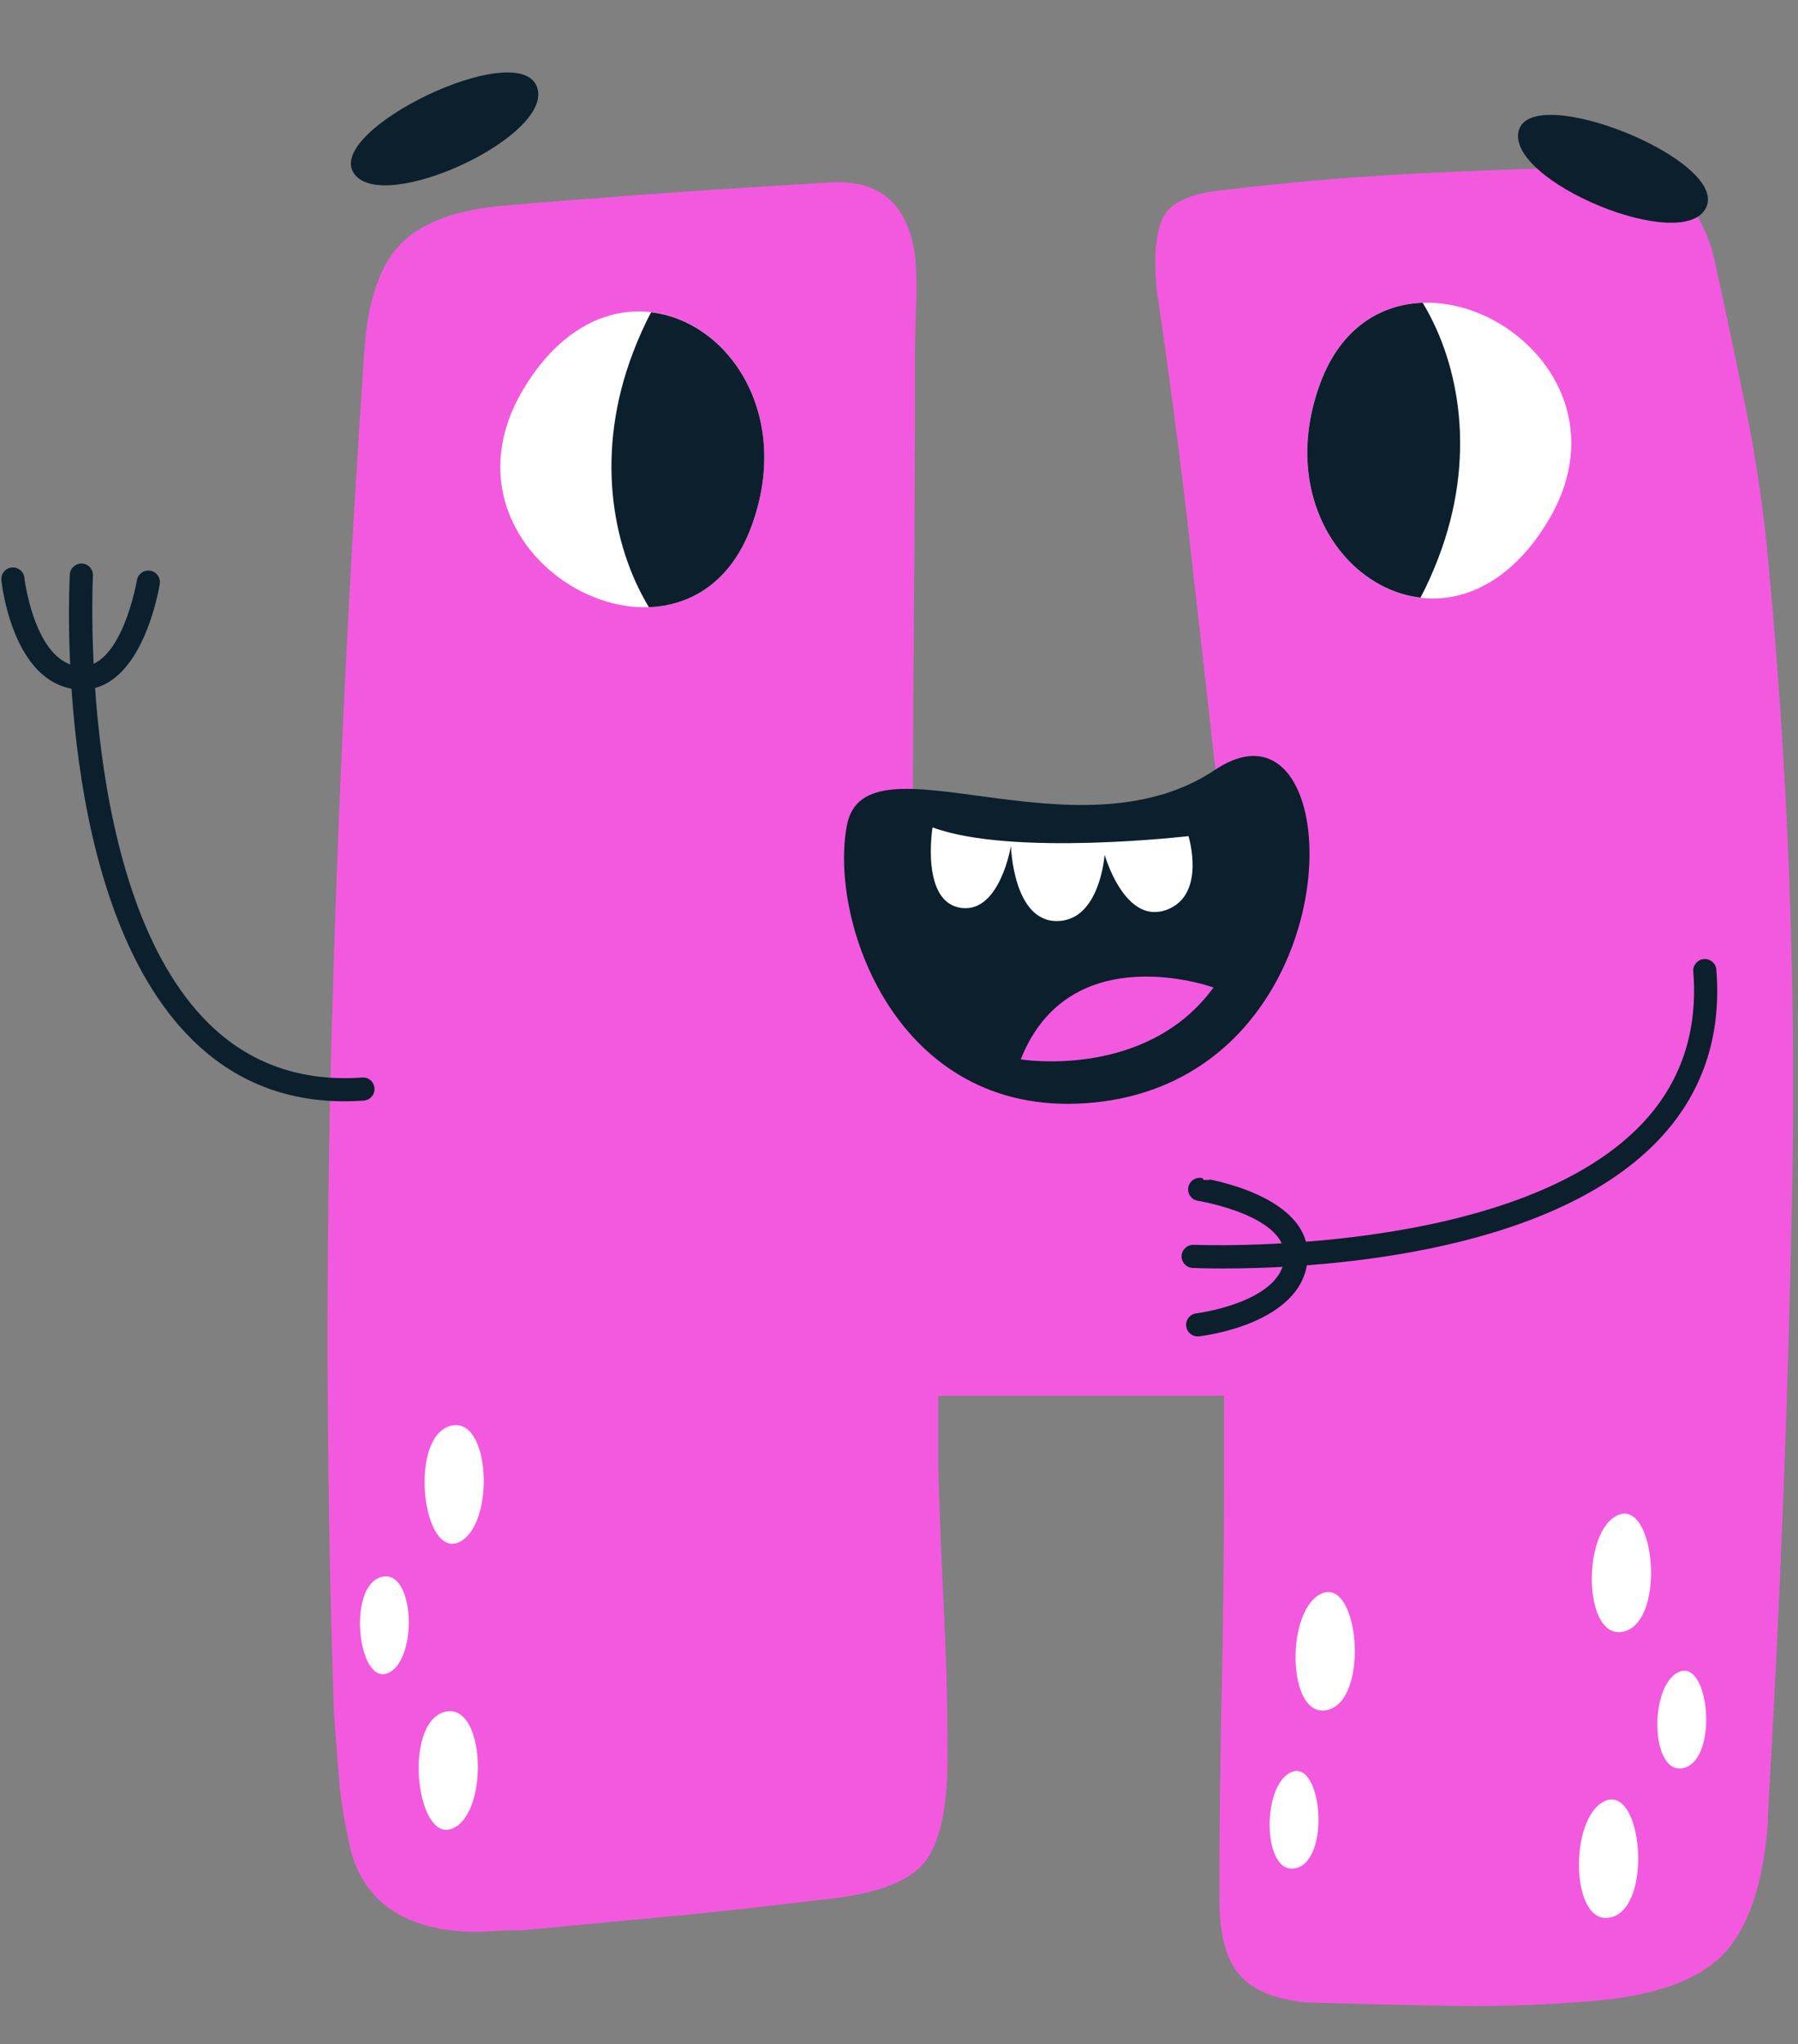 <svg xmlns="http://www.w3.org/2000/svg" xmlns:xlink="http://www.w3.org/1999/xlink" width="950" zoomAndPan="magnify" viewBox="0 0 712.5 810" height="1080" preserveAspectRatio="xMidYMid meet" version="1.0"><rect x="0" y="0" width="712.5" height="810" fill="#808080" stroke="none"/><defs><g/></defs><path fill="#f359df" d="M 371.793 553.121 L 371.793 581.672 C 372.398 601.324 373.176 620.508 374.094 639.227 C 375.016 657.961 375.48 677.145 375.48 696.785 C 375.48 717.66 372.098 731.777 365.348 739.145 C 358.582 746.508 344.773 751.117 323.91 752.957 C 304.25 755.418 284.77 757.562 265.43 759.402 C 246.094 761.246 226.594 763.086 206.953 764.926 C 202.035 764.926 197.285 765.07 192.68 765.391 C 188.074 765.691 183.316 765.531 178.406 764.926 C 155.066 761.852 141.57 749.59 137.891 728.09 C 136.043 719.5 134.809 711.211 134.203 703.227 C 133.586 695.258 132.969 687.273 132.363 679.285 C 129.281 588.434 128.98 498.328 131.441 409.004 C 133.887 319.68 138.188 229.891 144.332 139.641 C 145.574 120 150.191 105.887 158.207 97.285 C 166.219 88.691 179.473 83.469 197.977 81.629 C 219.543 79.789 241.113 78.105 262.699 76.562 C 284.281 75.035 305.863 73.656 327.445 72.418 C 347.789 70.578 359.504 80.102 362.586 100.965 C 363.191 107.73 363.348 114.48 363.043 121.227 C 362.73 127.992 362.586 134.738 362.586 141.488 C 362.586 178.32 362.426 214.695 362.125 250.609 C 361.809 286.523 361.664 322.898 361.664 359.734 C 361.664 366.5 362.586 374.785 364.426 384.602 C 383.91 383.375 403.402 381.84 422.902 379.996 C 442.387 378.156 462.184 376.312 482.301 374.469 C 482.301 363.422 482.605 352.688 483.223 342.238 C 483.828 331.805 483.523 321.375 482.301 310.93 C 478.617 277.777 474.934 245.09 471.25 212.855 C 467.566 180.625 463.262 147.93 458.359 114.781 C 457.117 101.281 458.043 91.613 461.117 85.77 C 464.184 79.945 472.473 76.422 485.984 75.18 C 511.77 72.117 537.094 69.973 561.957 68.734 C 586.824 67.512 612.145 66.59 637.93 65.973 C 649.586 65.367 658.793 68.734 665.555 76.102 C 672.305 83.469 676.914 92.375 679.371 102.809 C 683.656 122.465 687.805 142.105 691.801 161.746 C 695.789 181.402 698.707 201.043 700.551 220.684 C 708.523 304.801 711.746 387.984 710.223 470.242 C 708.68 552.52 705.457 635.703 700.551 719.805 L 700.551 722.57 C 698.707 745.906 693.188 762.77 683.977 773.215 C 674.77 783.652 658.496 790.094 635.168 792.559 C 615.512 794.398 595.871 795.16 576.23 794.859 C 556.578 794.543 536.938 794.078 517.297 793.477 C 505.008 792.238 496.258 788.555 491.051 782.422 C 485.828 776.281 483.223 766.453 483.223 752.957 C 483.223 725.332 483.523 697.559 484.145 669.617 C 484.75 641.688 485.062 613.902 485.062 586.273 L 485.062 553.121 Z M 371.793 553.121 " fill-opacity="1" fill-rule="nonzero"/><path fill="#ffffff" d="M 613.746 205.957 C 653.457 138.703 549.148 82.324 523.273 151.652 C 497.402 220.977 574.031 273.207 613.746 205.957 Z M 613.746 205.957 " fill-opacity="1" fill-rule="nonzero"/><path fill="#0b1f2d" d="M 562.902 236.836 C 565.395 232.121 567.789 226.848 570.047 220.93 C 585.039 181.699 578.684 144.684 563.777 119.98 C 547.141 120.582 531.367 129.961 523.273 151.652 C 506.738 195.965 532.09 233.234 562.902 236.836 Z M 562.902 236.836 " fill-opacity="1" fill-rule="nonzero"/><path fill="#ffffff" d="M 207.164 154.629 C 167.453 221.879 271.762 278.258 297.637 208.934 C 323.508 139.605 246.879 87.375 207.164 154.629 Z M 207.164 154.629 " fill-opacity="1" fill-rule="nonzero"/><path fill="#0b1f2d" d="M 258.008 123.746 C 255.516 128.465 253.121 133.738 250.863 139.652 C 235.871 178.887 242.227 215.902 257.133 240.602 C 273.77 240.004 289.543 230.621 297.637 208.934 C 314.176 164.617 288.82 127.348 258.008 123.746 Z M 258.008 123.746 " fill-opacity="1" fill-rule="nonzero"/><path fill="#ffffff" d="M 178.168 565.133 C 161.852 570.188 167.465 617.824 181.941 611.086 C 196.414 604.348 194.48 560.078 178.168 565.133 Z M 178.168 565.133 " fill-opacity="1" fill-rule="nonzero"/><path fill="#ffffff" d="M 175.832 678.488 C 159.52 683.543 165.133 731.184 179.605 724.445 C 194.082 717.703 192.148 673.434 175.832 678.488 Z M 175.832 678.488 " fill-opacity="1" fill-rule="nonzero"/><path fill="#ffffff" d="M 150.836 625.008 C 137.387 629.172 142.016 668.441 153.945 662.887 C 165.875 657.332 164.281 620.84 150.836 625.008 Z M 150.836 625.008 " fill-opacity="1" fill-rule="nonzero"/><path fill="#ffffff" d="M 638.707 759.695 C 655.137 755.039 650.688 707.277 636.055 713.664 C 621.422 720.047 622.273 764.352 638.707 759.695 Z M 638.707 759.695 " fill-opacity="1" fill-rule="nonzero"/><path fill="#ffffff" d="M 643.797 646.43 C 660.23 641.773 655.777 594.012 641.145 600.395 C 626.512 606.781 627.367 651.086 643.797 646.43 Z M 643.797 646.43 " fill-opacity="1" fill-rule="nonzero"/><path fill="#ffffff" d="M 526.41 677.504 C 542.84 672.848 538.391 625.086 523.754 631.469 C 509.121 637.855 509.977 682.16 526.41 677.504 Z M 526.41 677.504 " fill-opacity="1" fill-rule="nonzero"/><path fill="#ffffff" d="M 667.488 700.504 C 681.031 696.664 677.363 657.297 665.301 662.559 C 653.238 667.824 653.945 704.34 667.488 700.504 Z M 667.488 700.504 " fill-opacity="1" fill-rule="nonzero"/><path fill="#ffffff" d="M 513.844 740.207 C 527.391 736.371 523.719 697.004 511.66 702.266 C 499.598 707.527 500.301 744.047 513.844 740.207 Z M 513.844 740.207 " fill-opacity="1" fill-rule="nonzero"/><path fill="#0b1f2d" d="M 140.191 68.621 C 151.527 85.668 220.605 53.492 212.68 34.18 C 204.754 14.867 128.855 51.574 140.191 68.621 Z M 140.191 68.621 " fill-opacity="1" fill-rule="nonzero"/><path fill="#0b1f2d" d="M 601.805 51.891 C 596.863 71.758 667.207 101.066 676.121 82.188 C 685.035 63.309 606.746 32.023 601.805 51.891 Z M 601.805 51.891 " fill-opacity="1" fill-rule="nonzero"/><path fill="#0b1f2d" d="M 136.504 436.414 C 112.93 436.414 92.719 428.27 76.312 412.145 C 21.242 358 27.383 232.926 27.672 227.629 C 27.809 225.098 30.082 223.188 32.496 223.305 C 35.027 223.438 36.965 225.602 36.828 228.129 C 36.758 229.383 30.629 354.387 82.75 405.617 C 98.934 421.516 119.328 428.699 143.488 426.992 C 146.035 426.734 148.211 428.719 148.391 431.238 C 148.574 433.766 146.668 435.957 144.145 436.137 C 141.559 436.324 139.012 436.414 136.504 436.414 Z M 136.504 436.414 " fill-opacity="1" fill-rule="nonzero"/><path fill="#0b1f2d" d="M 32.492 273.285 C 31.754 273.285 31.004 273.242 30.238 273.168 C 5.07 270.609 0.719 231.574 0.551 229.914 C 0.285 227.395 2.113 225.145 4.629 224.879 C 7.141 224.629 9.402 226.441 9.668 228.961 C 9.703 229.289 13.684 262.266 31.16 264.039 C 31.566 264.082 31.957 264.102 32.344 264.102 C 48.352 264.102 54.195 230.312 54.254 229.957 C 54.652 227.465 56.996 225.734 59.5 226.152 C 62.004 226.551 63.707 228.891 63.309 231.395 C 63.031 233.156 56.406 273.285 32.492 273.285 Z M 32.492 273.285 " fill-opacity="1" fill-rule="nonzero"/><path fill="#0b1f2d" d="M 484.809 502.664 C 477.891 502.664 473.512 502.48 472.613 502.441 C 470.082 502.324 468.125 500.18 468.242 497.648 C 468.359 495.113 470.566 493.176 473.031 493.277 C 474.297 493.332 599.328 498.434 650.133 445.891 C 665.906 429.574 672.93 409.078 671.004 384.977 C 670.805 382.453 672.688 380.242 675.215 380.039 C 677.715 379.84 679.949 381.719 680.148 384.25 C 682.289 411.094 674.41 433.98 656.715 452.273 C 612.176 498.328 518.477 502.664 484.809 502.664 Z M 484.809 502.664 " fill-opacity="1" fill-rule="nonzero"/><path fill="#0b1f2d" d="M 474.602 529.578 C 472.297 529.578 470.316 527.848 470.051 525.508 C 469.766 522.996 471.574 520.727 474.086 520.438 C 474.422 520.398 507.363 516.145 508.992 498.648 C 510.574 481.73 475.078 475.898 474.723 475.844 C 472.219 475.465 470.492 473.133 470.871 470.629 C 471.246 468.129 473.598 466.438 476.078 466.773 C 477.895 467.047 520.527 473.719 518.129 499.5 C 515.777 524.684 476.777 529.363 475.121 529.551 C 474.945 529.57 474.77 529.578 474.602 529.578 Z M 474.602 529.578 " fill-opacity="1" fill-rule="nonzero"/><path fill="#0b1f2d" d="M 481.5 305.066 C 536.68 268.102 539.559 429.422 430.422 437.152 C 354.887 442.504 328.328 364.574 335.637 326.945 C 342.945 289.32 426.324 342.027 481.5 305.066 Z M 481.5 305.066 " fill-opacity="1" fill-rule="nonzero"/><path fill="#f359df" d="M 404.496 419.801 C 404.496 419.801 454.129 428 480.887 391.316 C 480.887 391.316 423.918 370.598 404.496 419.801 Z M 404.496 419.801 " fill-opacity="1" fill-rule="nonzero"/><path fill="#ffffff" d="M 369.539 327.871 C 369.539 327.871 364.621 357.914 381.191 359.809 C 396.297 361.535 400.609 335.211 400.609 335.211 C 400.609 335.211 401.395 365.445 419.168 364.988 C 436 364.559 437.727 338.66 437.727 338.66 C 437.727 338.66 445.496 366.281 461.895 360.672 C 478.297 355.062 470.961 331.324 470.961 331.324 C 470.961 331.324 401.043 339.523 369.539 327.871 Z M 369.539 327.871 " fill-opacity="1" fill-rule="nonzero"/><g fill="#f359df" fill-opacity="1"><g transform="translate(220.22, 467.563)"><g><path d="M 9.859 0 L 7.5 0 L 7.5 -7.922 L 0.531 -20.172 L 3.125 -20.172 L 8.562 -10.719 L 8.906 -10.719 L 14.297 -20.172 L 16.844 -20.172 L 9.859 -7.922 Z M 9.859 0 "/></g></g><g transform="translate(237.569, 467.563)"><g><path d="M 8.734 0.297 C 7.297 0.297 6.047 -0.004 4.984 -0.609 C 3.922 -1.223 3.102 -2.117 2.531 -3.297 C 1.957 -4.484 1.672 -5.922 1.672 -7.609 C 1.672 -9.285 1.957 -10.719 2.531 -11.906 C 3.102 -13.094 3.922 -13.988 4.984 -14.594 C 6.047 -15.207 7.297 -15.516 8.734 -15.516 C 10.172 -15.516 11.422 -15.207 12.484 -14.594 C 13.547 -13.988 14.363 -13.094 14.938 -11.906 C 15.508 -10.719 15.797 -9.285 15.797 -7.609 C 15.797 -5.922 15.508 -4.484 14.938 -3.297 C 14.363 -2.117 13.547 -1.223 12.484 -0.609 C 11.422 -0.004 10.172 0.297 8.734 0.297 Z M 8.734 -1.719 C 10.254 -1.719 11.414 -2.195 12.219 -3.156 C 13.02 -4.113 13.422 -5.598 13.422 -7.609 C 13.422 -9.617 13.02 -11.102 12.219 -12.062 C 11.414 -13.02 10.254 -13.5 8.734 -13.5 C 7.211 -13.5 6.047 -13.016 5.234 -12.047 C 4.43 -11.086 4.031 -9.609 4.031 -7.609 C 4.031 -5.598 4.43 -4.113 5.234 -3.156 C 6.047 -2.195 7.211 -1.719 8.734 -1.719 Z M 8.734 -1.719 "/></g></g><g transform="translate(255.042, 467.563)"><g><path d="M 7.516 0.297 C 5.797 0.297 4.516 -0.156 3.672 -1.062 C 2.836 -1.977 2.422 -3.316 2.422 -5.078 L 2.422 -15.219 L 4.672 -15.219 L 4.672 -5.141 C 4.672 -2.828 5.754 -1.672 7.922 -1.672 C 9.305 -1.672 10.395 -2.117 11.188 -3.016 C 11.988 -3.922 12.391 -5.383 12.391 -7.406 L 12.391 -15.219 L 14.641 -15.219 L 14.641 0 L 12.516 0 L 12.516 -2.391 L 12.234 -2.453 C 11.703 -1.523 11.07 -0.832 10.344 -0.375 C 9.613 0.07 8.672 0.297 7.516 0.297 Z M 7.516 0.297 "/></g></g><g transform="translate(272.336, 467.563)"><g><path d="M 2.656 0 L 2.656 -15.219 L 4.797 -15.219 L 4.797 -12.828 L 5.078 -12.766 C 5.785 -14.492 7.117 -15.359 9.078 -15.359 C 10.117 -15.359 10.895 -15.172 11.406 -14.797 L 10.828 -12.891 L 10.562 -12.828 C 9.988 -13.117 9.363 -13.266 8.688 -13.266 C 7.469 -13.266 6.531 -12.805 5.875 -11.891 C 5.227 -10.984 4.906 -9.508 4.906 -7.469 L 4.906 0 Z M 2.656 0 "/></g></g><g transform="translate(284.095, 467.563)"><g/></g><g transform="translate(291.024, 467.563)"><g><path d="M 2.656 6.172 L 2.656 -15.219 L 4.906 -15.219 L 4.906 -12.953 L 5.188 -12.891 C 6.32 -14.641 7.984 -15.516 10.172 -15.516 C 11.441 -15.516 12.551 -15.223 13.5 -14.641 C 14.445 -14.066 15.18 -13.188 15.703 -12 C 16.234 -10.82 16.5 -9.359 16.5 -7.609 C 16.5 -5.867 16.223 -4.41 15.672 -3.234 C 15.117 -2.055 14.352 -1.172 13.375 -0.578 C 12.395 0.004 11.27 0.297 10 0.297 C 8.969 0.297 8.051 0.117 7.25 -0.234 C 6.457 -0.598 5.77 -1.191 5.188 -2.016 L 4.906 -1.953 L 4.906 6.172 Z M 9.516 -1.719 C 12.598 -1.719 14.141 -3.68 14.141 -7.609 C 14.141 -11.535 12.598 -13.5 9.516 -13.5 C 8.609 -13.5 7.812 -13.289 7.125 -12.875 C 6.438 -12.457 5.895 -11.812 5.5 -10.938 C 5.102 -10.062 4.906 -8.953 4.906 -7.609 C 4.906 -6.273 5.102 -5.164 5.5 -4.281 C 5.895 -3.406 6.438 -2.758 7.125 -2.344 C 7.812 -1.926 8.609 -1.719 9.516 -1.719 Z M 9.516 -1.719 "/></g></g><g transform="translate(309.187, 467.563)"><g><path d="M 6.281 0.297 C 4.781 0.297 3.609 -0.094 2.766 -0.875 C 1.922 -1.664 1.5 -2.785 1.5 -4.234 C 1.5 -5.141 1.688 -5.898 2.062 -6.516 C 2.438 -7.141 3.016 -7.645 3.797 -8.031 C 4.578 -8.426 5.598 -8.727 6.859 -8.938 C 7.961 -9.125 8.801 -9.332 9.375 -9.562 C 9.945 -9.789 10.332 -10.047 10.531 -10.328 C 10.727 -10.617 10.828 -10.977 10.828 -11.406 C 10.828 -12.102 10.586 -12.633 10.109 -13 C 9.641 -13.363 8.883 -13.547 7.844 -13.547 C 6.852 -13.547 6.004 -13.352 5.297 -12.969 C 4.598 -12.594 3.957 -12.031 3.375 -11.281 L 3.094 -11.281 L 1.984 -12.828 C 2.629 -13.648 3.445 -14.301 4.438 -14.781 C 5.438 -15.27 6.57 -15.516 7.844 -15.516 C 9.633 -15.516 10.953 -15.117 11.797 -14.328 C 12.648 -13.547 13.078 -12.457 13.078 -11.062 L 13.078 -3 C 13.078 -2.145 13.438 -1.719 14.156 -1.719 C 14.395 -1.719 14.625 -1.758 14.844 -1.844 L 15.047 -1.797 L 15.312 -0.234 C 15.145 -0.117 14.926 -0.035 14.656 0.016 C 14.383 0.078 14.102 0.109 13.812 0.109 C 12.977 0.109 12.348 -0.07 11.922 -0.438 C 11.492 -0.812 11.219 -1.352 11.094 -2.062 L 10.812 -2.094 C 10.375 -1.289 9.785 -0.691 9.047 -0.297 C 8.316 0.098 7.395 0.297 6.281 0.297 Z M 6.781 -1.5 C 7.625 -1.5 8.352 -1.691 8.969 -2.078 C 9.594 -2.473 10.07 -3.023 10.406 -3.734 C 10.738 -4.441 10.906 -5.266 10.906 -6.203 L 10.906 -8.125 L 10.641 -8.188 C 10.297 -7.945 9.879 -7.742 9.391 -7.578 C 8.91 -7.422 8.234 -7.281 7.359 -7.156 C 6.473 -7.031 5.77 -6.844 5.25 -6.594 C 4.727 -6.344 4.359 -6.023 4.141 -5.641 C 3.922 -5.266 3.812 -4.797 3.812 -4.234 C 3.812 -3.336 4.07 -2.656 4.594 -2.188 C 5.113 -1.727 5.844 -1.5 6.781 -1.5 Z M 6.781 -1.5 "/></g></g><g transform="translate(324.935, 467.563)"><g><path d="M 2.656 0 L 2.656 -15.219 L 4.797 -15.219 L 4.797 -12.828 L 5.078 -12.766 C 5.785 -14.492 7.117 -15.359 9.078 -15.359 C 10.117 -15.359 10.895 -15.172 11.406 -14.797 L 10.828 -12.891 L 10.562 -12.828 C 9.988 -13.117 9.363 -13.266 8.688 -13.266 C 7.469 -13.266 6.531 -12.805 5.875 -11.891 C 5.227 -10.984 4.906 -9.508 4.906 -7.469 L 4.906 0 Z M 2.656 0 "/></g></g><g transform="translate(336.694, 467.563)"><g><path d="M 6.281 0.297 C 4.781 0.297 3.609 -0.094 2.766 -0.875 C 1.922 -1.664 1.5 -2.785 1.5 -4.234 C 1.5 -5.141 1.688 -5.898 2.062 -6.516 C 2.438 -7.141 3.016 -7.645 3.797 -8.031 C 4.578 -8.426 5.598 -8.727 6.859 -8.938 C 7.961 -9.125 8.801 -9.332 9.375 -9.562 C 9.945 -9.789 10.332 -10.047 10.531 -10.328 C 10.727 -10.617 10.828 -10.977 10.828 -11.406 C 10.828 -12.102 10.586 -12.633 10.109 -13 C 9.641 -13.363 8.883 -13.547 7.844 -13.547 C 6.852 -13.547 6.004 -13.352 5.297 -12.969 C 4.598 -12.594 3.957 -12.031 3.375 -11.281 L 3.094 -11.281 L 1.984 -12.828 C 2.629 -13.648 3.445 -14.301 4.438 -14.781 C 5.438 -15.27 6.57 -15.516 7.844 -15.516 C 9.633 -15.516 10.953 -15.117 11.797 -14.328 C 12.648 -13.547 13.078 -12.457 13.078 -11.062 L 13.078 -3 C 13.078 -2.145 13.438 -1.719 14.156 -1.719 C 14.395 -1.719 14.625 -1.758 14.844 -1.844 L 15.047 -1.797 L 15.312 -0.234 C 15.145 -0.117 14.926 -0.035 14.656 0.016 C 14.383 0.078 14.102 0.109 13.812 0.109 C 12.977 0.109 12.348 -0.07 11.922 -0.438 C 11.492 -0.812 11.219 -1.352 11.094 -2.062 L 10.812 -2.094 C 10.375 -1.289 9.785 -0.691 9.047 -0.297 C 8.316 0.098 7.395 0.297 6.281 0.297 Z M 6.781 -1.5 C 7.625 -1.5 8.352 -1.691 8.969 -2.078 C 9.594 -2.473 10.07 -3.023 10.406 -3.734 C 10.738 -4.441 10.906 -5.266 10.906 -6.203 L 10.906 -8.125 L 10.641 -8.188 C 10.297 -7.945 9.879 -7.742 9.391 -7.578 C 8.91 -7.422 8.234 -7.281 7.359 -7.156 C 6.473 -7.031 5.77 -6.844 5.25 -6.594 C 4.727 -6.344 4.359 -6.023 4.141 -5.641 C 3.922 -5.266 3.812 -4.797 3.812 -4.234 C 3.812 -3.336 4.07 -2.656 4.594 -2.188 C 5.113 -1.727 5.844 -1.5 6.781 -1.5 Z M 6.781 -1.5 "/></g></g><g transform="translate(352.443, 467.563)"><g><path d="M 7.844 6.453 C 5.438 6.453 3.68 6.051 2.578 5.25 C 1.473 4.457 0.922 3.395 0.922 2.062 C 0.922 1.207 1.176 0.523 1.688 0.016 C 2.207 -0.484 2.961 -0.844 3.953 -1.062 L 3.953 -1.359 C 3.484 -1.617 3.129 -1.926 2.891 -2.281 C 2.66 -2.645 2.547 -3.078 2.547 -3.578 C 2.547 -4.16 2.727 -4.633 3.094 -5 C 3.469 -5.375 4.023 -5.66 4.766 -5.859 L 4.766 -6.141 C 3.109 -7.016 2.281 -8.438 2.281 -10.406 C 2.281 -11.395 2.504 -12.273 2.953 -13.047 C 3.398 -13.828 4.039 -14.43 4.875 -14.859 C 5.719 -15.297 6.695 -15.516 7.812 -15.516 C 9.094 -15.516 10.16 -15.234 11.016 -14.672 C 11.336 -15.023 11.578 -15.406 11.734 -15.812 C 11.898 -16.227 12.004 -16.691 12.047 -17.203 L 12.344 -17.391 L 14.188 -16.953 C 14.094 -16.172 13.859 -15.516 13.484 -14.984 C 13.117 -14.453 12.594 -14.008 11.906 -13.656 L 11.906 -13.375 C 12.395 -12.988 12.754 -12.535 12.984 -12.016 C 13.223 -11.492 13.344 -10.891 13.344 -10.203 C 13.344 -9.242 13.113 -8.379 12.656 -7.609 C 12.195 -6.848 11.547 -6.25 10.703 -5.812 C 9.867 -5.375 8.906 -5.156 7.812 -5.156 C 7.688 -5.156 7.457 -5.164 7.125 -5.188 C 6.75 -5.207 6.477 -5.219 6.312 -5.219 C 5.832 -5.219 5.445 -5.094 5.156 -4.844 C 4.875 -4.594 4.734 -4.273 4.734 -3.891 C 4.734 -3.41 4.883 -3.055 5.188 -2.828 C 5.5 -2.609 6.008 -2.484 6.719 -2.453 L 10.328 -2.328 C 11.879 -2.273 13.031 -1.914 13.781 -1.25 C 14.531 -0.582 14.906 0.363 14.906 1.594 C 14.906 2.5 14.66 3.316 14.172 4.047 C 13.68 4.773 12.906 5.359 11.844 5.797 C 10.789 6.234 9.457 6.453 7.844 6.453 Z M 7.812 -7.094 C 8.883 -7.094 9.711 -7.375 10.297 -7.938 C 10.891 -8.5 11.188 -9.285 11.188 -10.297 C 11.188 -11.348 10.895 -12.156 10.312 -12.719 C 9.727 -13.289 8.895 -13.578 7.812 -13.578 C 6.727 -13.578 5.898 -13.297 5.328 -12.734 C 4.754 -12.172 4.469 -11.359 4.469 -10.297 C 4.469 -9.273 4.754 -8.484 5.328 -7.922 C 5.898 -7.367 6.727 -7.094 7.812 -7.094 Z M 7.844 4.531 C 8.957 4.531 9.867 4.406 10.578 4.156 C 11.297 3.906 11.812 3.57 12.125 3.156 C 12.438 2.75 12.594 2.297 12.594 1.797 C 12.594 1.348 12.508 0.984 12.344 0.703 C 12.176 0.43 11.898 0.223 11.516 0.078 C 11.141 -0.055 10.629 -0.141 9.984 -0.172 L 6.562 -0.344 L 6.094 -0.344 C 4.188 -0.312 3.234 0.426 3.234 1.875 C 3.234 3.645 4.77 4.531 7.844 4.531 Z M 7.844 4.531 "/></g></g><g transform="translate(368.039, 467.563)"><g><path d="M 2.656 0 L 2.656 -15.219 L 4.797 -15.219 L 4.797 -12.828 L 5.078 -12.766 C 5.785 -14.492 7.117 -15.359 9.078 -15.359 C 10.117 -15.359 10.895 -15.172 11.406 -14.797 L 10.828 -12.891 L 10.562 -12.828 C 9.988 -13.117 9.363 -13.266 8.688 -13.266 C 7.469 -13.266 6.531 -12.805 5.875 -11.891 C 5.227 -10.984 4.906 -9.508 4.906 -7.469 L 4.906 0 Z M 2.656 0 "/></g></g><g transform="translate(379.798, 467.563)"><g><path d="M 6.281 0.297 C 4.781 0.297 3.609 -0.094 2.766 -0.875 C 1.922 -1.664 1.5 -2.785 1.5 -4.234 C 1.5 -5.141 1.688 -5.898 2.062 -6.516 C 2.438 -7.141 3.016 -7.645 3.797 -8.031 C 4.578 -8.426 5.598 -8.727 6.859 -8.938 C 7.961 -9.125 8.801 -9.332 9.375 -9.562 C 9.945 -9.789 10.332 -10.047 10.531 -10.328 C 10.727 -10.617 10.828 -10.977 10.828 -11.406 C 10.828 -12.102 10.586 -12.633 10.109 -13 C 9.641 -13.363 8.883 -13.547 7.844 -13.547 C 6.852 -13.547 6.004 -13.352 5.297 -12.969 C 4.598 -12.594 3.957 -12.031 3.375 -11.281 L 3.094 -11.281 L 1.984 -12.828 C 2.629 -13.648 3.445 -14.301 4.438 -14.781 C 5.438 -15.27 6.57 -15.516 7.844 -15.516 C 9.633 -15.516 10.953 -15.117 11.797 -14.328 C 12.648 -13.547 13.078 -12.457 13.078 -11.062 L 13.078 -3 C 13.078 -2.145 13.438 -1.719 14.156 -1.719 C 14.395 -1.719 14.625 -1.758 14.844 -1.844 L 15.047 -1.797 L 15.312 -0.234 C 15.145 -0.117 14.926 -0.035 14.656 0.016 C 14.383 0.078 14.102 0.109 13.812 0.109 C 12.977 0.109 12.348 -0.07 11.922 -0.438 C 11.492 -0.812 11.219 -1.352 11.094 -2.062 L 10.812 -2.094 C 10.375 -1.289 9.785 -0.691 9.047 -0.297 C 8.316 0.098 7.395 0.297 6.281 0.297 Z M 6.781 -1.5 C 7.625 -1.5 8.352 -1.691 8.969 -2.078 C 9.594 -2.473 10.07 -3.023 10.406 -3.734 C 10.738 -4.441 10.906 -5.266 10.906 -6.203 L 10.906 -8.125 L 10.641 -8.188 C 10.297 -7.945 9.879 -7.742 9.391 -7.578 C 8.91 -7.422 8.234 -7.281 7.359 -7.156 C 6.473 -7.031 5.77 -6.844 5.25 -6.594 C 4.727 -6.344 4.359 -6.023 4.141 -5.641 C 3.922 -5.266 3.812 -4.797 3.812 -4.234 C 3.812 -3.336 4.07 -2.656 4.594 -2.188 C 5.113 -1.727 5.844 -1.5 6.781 -1.5 Z M 6.781 -1.5 "/></g></g><g transform="translate(395.546, 467.563)"><g><path d="M 2.656 6.172 L 2.656 -15.219 L 4.906 -15.219 L 4.906 -12.953 L 5.188 -12.891 C 6.32 -14.641 7.984 -15.516 10.172 -15.516 C 11.441 -15.516 12.551 -15.223 13.5 -14.641 C 14.445 -14.066 15.18 -13.188 15.703 -12 C 16.234 -10.82 16.5 -9.359 16.5 -7.609 C 16.5 -5.867 16.223 -4.41 15.672 -3.234 C 15.117 -2.055 14.352 -1.172 13.375 -0.578 C 12.395 0.004 11.27 0.297 10 0.297 C 8.969 0.297 8.051 0.117 7.25 -0.234 C 6.457 -0.598 5.77 -1.191 5.188 -2.016 L 4.906 -1.953 L 4.906 6.172 Z M 9.516 -1.719 C 12.598 -1.719 14.141 -3.68 14.141 -7.609 C 14.141 -11.535 12.598 -13.5 9.516 -13.5 C 8.609 -13.5 7.812 -13.289 7.125 -12.875 C 6.438 -12.457 5.895 -11.812 5.5 -10.938 C 5.102 -10.062 4.906 -8.953 4.906 -7.609 C 4.906 -6.273 5.102 -5.164 5.5 -4.281 C 5.895 -3.406 6.438 -2.758 7.125 -2.344 C 7.812 -1.926 8.609 -1.719 9.516 -1.719 Z M 9.516 -1.719 "/></g></g><g transform="translate(413.71, 467.563)"><g><path d="M 2.656 0 L 2.656 -21.344 L 4.906 -21.344 L 4.906 -13.062 L 5.188 -13 C 6.27 -14.676 7.836 -15.516 9.891 -15.516 C 11.723 -15.516 13.051 -15.047 13.875 -14.109 C 14.695 -13.18 15.109 -11.742 15.109 -9.797 L 15.109 0 L 12.859 0 L 12.859 -9.75 C 12.859 -10.664 12.738 -11.398 12.5 -11.953 C 12.27 -12.516 11.91 -12.922 11.422 -13.172 C 10.93 -13.422 10.285 -13.547 9.484 -13.547 C 8.098 -13.547 6.988 -13.098 6.156 -12.203 C 5.32 -11.316 4.906 -9.852 4.906 -7.812 L 4.906 0 Z M 2.656 0 "/></g></g><g transform="translate(431.238, 467.563)"><g/></g><g transform="translate(438.167, 467.563)"><g><path d="M 10.297 -2.422 L 11.016 -0.797 C 10.648 -0.441 10.176 -0.172 9.594 0.016 C 9.008 0.203 8.379 0.297 7.703 0.297 C 4.797 0.297 3.344 -1.176 3.344 -4.125 L 3.344 -13.391 L 0.688 -13.391 L 0.688 -15.234 L 3.344 -15.234 L 3.344 -18.453 L 5.594 -18.828 L 5.594 -15.234 L 10.484 -15.234 L 10.484 -13.391 L 5.594 -13.391 L 5.594 -4.344 C 5.594 -2.594 6.348 -1.719 7.859 -1.719 C 8.691 -1.719 9.406 -1.953 10 -2.422 Z M 10.297 -2.422 "/></g></g><g transform="translate(449.76, 467.563)"><g><path d="M 14.5 -7.094 L 4.047 -7.094 C 4.109 -5.238 4.551 -3.879 5.375 -3.016 C 6.195 -2.148 7.328 -1.719 8.766 -1.719 C 9.848 -1.719 10.719 -1.91 11.375 -2.297 C 12.039 -2.691 12.566 -3.301 12.953 -4.125 L 13.234 -4.125 L 14.703 -3.25 C 14.254 -2.145 13.547 -1.273 12.578 -0.641 C 11.609 -0.016 10.336 0.297 8.766 0.297 C 7.297 0.297 6.031 0.004 4.969 -0.578 C 3.906 -1.16 3.086 -2.039 2.516 -3.219 C 1.953 -4.395 1.672 -5.859 1.672 -7.609 C 1.672 -9.336 1.973 -10.797 2.578 -11.984 C 3.18 -13.172 4.004 -14.055 5.047 -14.641 C 6.086 -15.223 7.281 -15.516 8.625 -15.516 C 10.57 -15.516 12.094 -14.961 13.188 -13.859 C 14.289 -12.766 14.844 -11.133 14.844 -8.969 C 14.844 -8.125 14.828 -7.555 14.797 -7.266 Z M 12.625 -8.969 C 12.594 -10.594 12.234 -11.77 11.547 -12.5 C 10.867 -13.238 9.895 -13.609 8.625 -13.609 C 7.289 -13.609 6.242 -13.238 5.484 -12.5 C 4.723 -11.758 4.258 -10.582 4.094 -8.969 Z M 12.625 -8.969 "/></g></g><g transform="translate(465.991, 467.563)"><g><path d="M 3.172 0 L 0.688 0 L 5.391 -7.891 L 0.922 -15.219 L 3.469 -15.219 L 6.984 -9.375 L 7.297 -9.375 L 10.828 -15.219 L 13.266 -15.219 L 8.906 -7.891 L 13.5 0 L 10.953 0 L 7.203 -6.438 L 6.891 -6.438 Z M 3.172 0 "/></g></g><g transform="translate(480.18, 467.563)"><g><path d="M 10.297 -2.422 L 11.016 -0.797 C 10.648 -0.441 10.176 -0.172 9.594 0.016 C 9.008 0.203 8.379 0.297 7.703 0.297 C 4.797 0.297 3.344 -1.176 3.344 -4.125 L 3.344 -13.391 L 0.688 -13.391 L 0.688 -15.234 L 3.344 -15.234 L 3.344 -18.453 L 5.594 -18.828 L 5.594 -15.234 L 10.484 -15.234 L 10.484 -13.391 L 5.594 -13.391 L 5.594 -4.344 C 5.594 -2.594 6.348 -1.719 7.859 -1.719 C 8.691 -1.719 9.406 -1.953 10 -2.422 Z M 10.297 -2.422 "/></g></g></g></svg>
